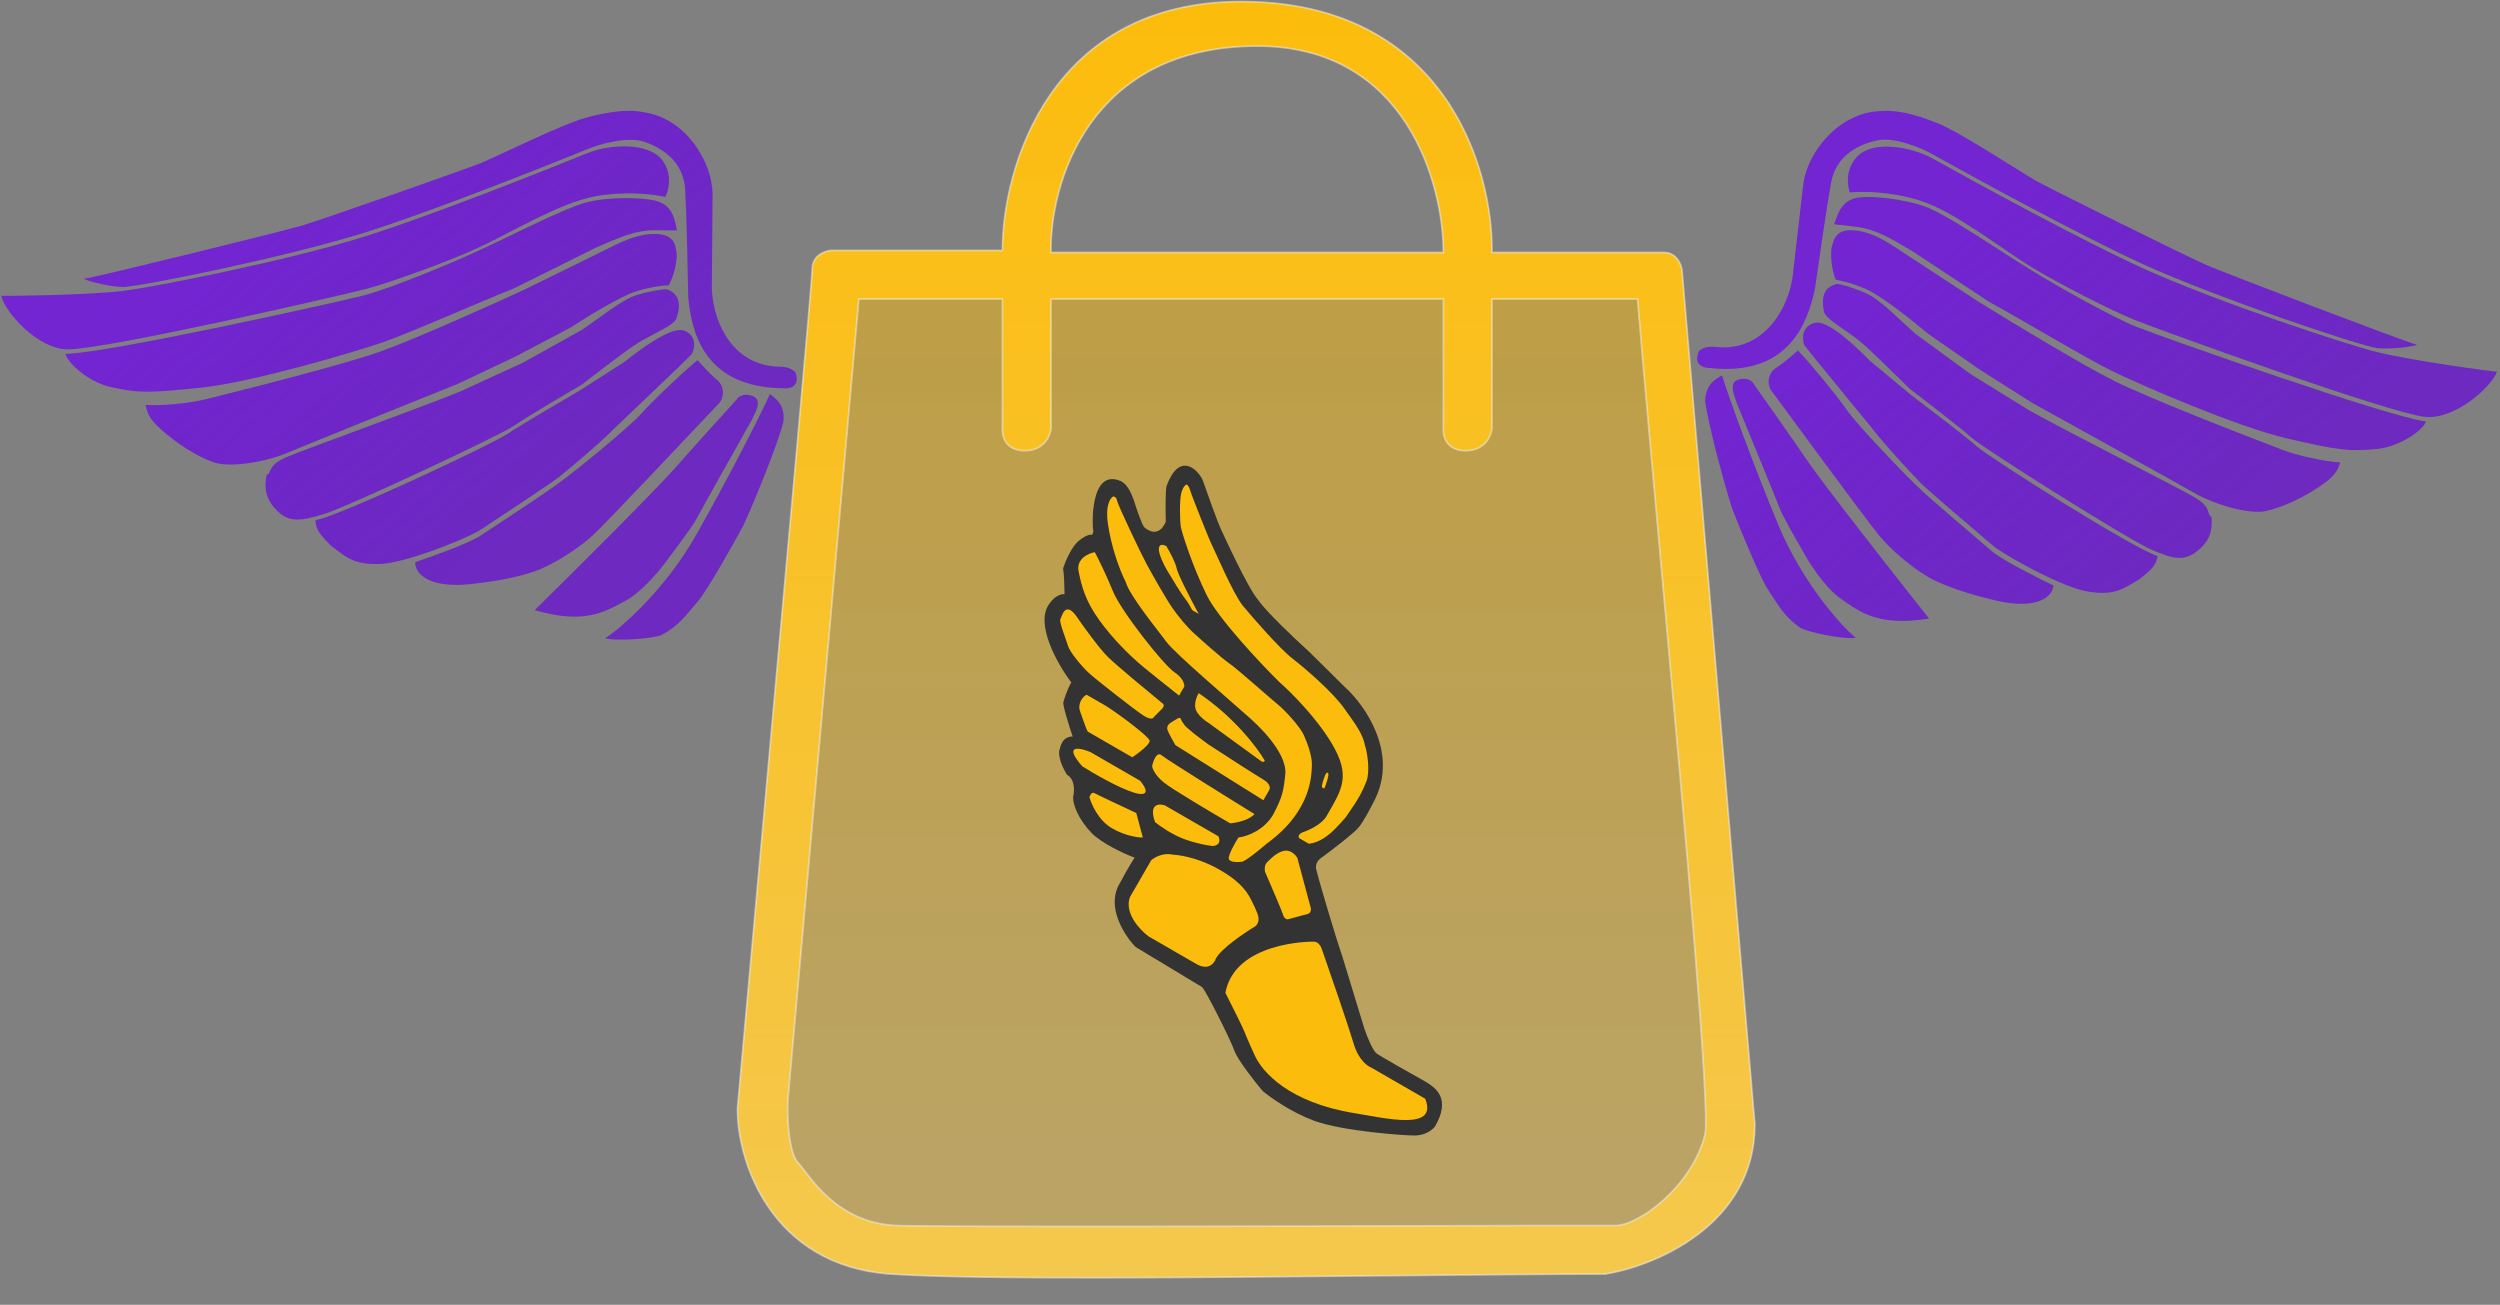 <svg width="730" height="381" viewBox="0 0 730 381" fill="none" xmlns="http://www.w3.org/2000/svg">
<rect x="0" y="0" width="730" height="381" fill="#808080" stroke="none"/>
<path d="M292.715 87.304V125.11C292.518 127.276 293.542 131.608 299.212 131.608C304.881 131.608 306.693 127.276 306.889 125.11V87.304H421.466V125.11C421.269 127.276 422.293 131.608 427.963 131.608C433.633 131.608 435.444 127.276 435.641 125.11V87.304H478.164C484.661 165.082 500.161 321.622 497.845 331.272C494.301 346.04 478.755 357.854 471.668 357.854H447.453C383.865 358.051 276.651 358.327 262.004 357.854C243.695 357.264 235.899 342.377 233.064 339.542C230.229 336.707 229.717 325.365 230.111 320.639L250.782 87.304H292.715Z" fill="url(#paint0_linear)" fill-opacity="0.5"/>
<path fill-rule="evenodd" clip-rule="evenodd" d="M242.514 73.126H292.715C292.715 48.907 306.653 0.468 362.406 0.468C421.938 0.468 436.034 49.301 435.64 73.717H485.842C489.621 73.717 490.96 77.262 491.157 79.034L512.419 328.318C512.419 357.618 483.282 369.669 468.714 372.032C452.031 372.032 429.361 372.26 404.903 372.506C349.7 373.062 285.387 373.709 260.232 372.032C224.796 369.669 215.149 338.557 215.346 323.593C217.379 300.89 219.98 272.052 222.674 242.191L222.676 242.171C229.63 165.074 237.198 81.168 237.198 78.443C237.198 74.662 240.742 73.323 242.514 73.126ZM421.466 73.717H306.89C306.496 53.633 317.993 13.464 367.131 13.464C410.599 13.464 421.466 53.633 421.466 73.717ZM292.715 125.11V87.304H250.782L230.111 320.639C229.717 325.365 230.229 336.707 233.064 339.542C233.528 340.006 234.125 340.793 234.879 341.787L234.879 341.787L234.879 341.787C238.733 346.868 246.692 357.36 262.004 357.854C276.651 358.327 383.865 358.051 447.453 357.854H471.668C478.755 357.854 494.302 346.04 497.845 331.272C499.482 324.449 492.215 244.208 485.519 170.286L485.519 170.284L485.519 170.282C482.744 139.645 480.068 110.094 478.164 87.304H435.641V125.11C435.444 127.276 433.633 131.608 427.963 131.608C422.293 131.608 421.269 127.276 421.466 125.11V87.304H306.889V125.11C306.693 127.276 304.881 131.608 299.212 131.608C293.542 131.608 292.518 127.276 292.715 125.11Z" fill="url(#paint1_linear)"/>
<path d="M292.715 73.126V73.376H292.965V73.126H292.715ZM242.514 73.126V72.876H242.5L242.486 72.878L242.514 73.126ZM435.64 73.717L435.39 73.713L435.386 73.967H435.64V73.717ZM491.157 79.034L491.406 79.013L491.405 79.006L491.157 79.034ZM512.419 328.318H512.669V328.308L512.668 328.297L512.419 328.318ZM468.714 372.032V372.282H468.734L468.754 372.279L468.714 372.032ZM404.903 372.506L404.9 372.256L404.903 372.506ZM260.232 372.032L260.215 372.281L260.232 372.032ZM215.346 323.593L215.097 323.57L215.096 323.58L215.096 323.589L215.346 323.593ZM222.674 242.191L222.923 242.213L222.923 242.213L222.674 242.191ZM222.676 242.171L222.427 242.149L222.427 242.149L222.676 242.171ZM306.89 73.717L306.64 73.722L306.644 73.967H306.89V73.717ZM421.466 73.717V73.967H421.716V73.717H421.466ZM292.715 87.304H292.965V87.054H292.715V87.304ZM292.715 125.11L292.964 125.133L292.965 125.121V125.11H292.715ZM250.782 87.304V87.054H250.553L250.533 87.282L250.782 87.304ZM230.111 320.639L229.862 320.617L229.862 320.618L230.111 320.639ZM233.064 339.542L233.241 339.365H233.241L233.064 339.542ZM234.879 341.787L234.679 341.938L234.685 341.944L234.879 341.787ZM234.879 341.787L235.079 341.637L235.073 341.629L234.879 341.787ZM234.879 341.787L234.679 341.937L234.68 341.938L234.879 341.787ZM262.004 357.854L262.012 357.605L262.004 357.854ZM447.453 357.854V357.604H447.452L447.453 357.854ZM497.845 331.272L498.088 331.33L497.845 331.272ZM485.519 170.286L485.27 170.302L485.27 170.308L485.519 170.286ZM485.519 170.284L485.769 170.268L485.768 170.264L485.519 170.284ZM485.519 170.282L485.768 170.261L485.768 170.26L485.519 170.282ZM478.164 87.304L478.413 87.283L478.394 87.054H478.164V87.304ZM435.641 87.304V87.054H435.391V87.304H435.641ZM435.641 125.11L435.89 125.133L435.891 125.121V125.11H435.641ZM421.466 125.11L421.715 125.133L421.716 125.121V125.11H421.466ZM421.466 87.304H421.716V87.054H421.466V87.304ZM306.889 87.304V87.054H306.639V87.304H306.889ZM306.889 125.11L307.138 125.133L307.139 125.121V125.11H306.889ZM292.715 72.876H242.514V73.376H292.715V72.876ZM362.406 0.218C334.443 0.218 316.945 12.371 306.447 27.573C295.958 42.761 292.465 60.979 292.465 73.126H292.965C292.965 61.055 296.44 42.943 306.859 27.857C317.268 12.784 334.615 0.718 362.406 0.718V0.218ZM435.89 73.721C436.088 61.472 432.653 43.104 421.699 27.791C410.735 12.464 392.252 0.218 362.406 0.218V0.718C392.092 0.718 410.423 12.888 421.292 28.082C432.171 43.289 435.587 61.546 435.39 73.713L435.89 73.721ZM485.842 73.467H435.64V73.967H485.842V73.467ZM491.405 79.006C491.303 78.085 490.907 76.711 490.043 75.561C489.172 74.401 487.823 73.467 485.842 73.467V73.967C487.64 73.967 488.85 74.805 489.643 75.861C490.443 76.926 490.814 78.21 490.909 79.061L491.405 79.006ZM512.668 328.297L491.406 79.013L490.908 79.055L512.17 328.34L512.668 328.297ZM468.754 372.279C476.07 371.092 487.037 367.475 496.181 360.475C505.332 353.469 512.669 343.064 512.669 328.318H512.169C512.169 342.872 504.937 353.142 495.878 360.078C486.812 367.018 475.926 370.609 468.674 371.785L468.754 372.279ZM404.905 372.756C429.364 372.51 452.033 372.282 468.714 372.282V371.782C452.03 371.782 429.358 372.01 404.9 372.256L404.905 372.756ZM260.215 372.281C285.382 373.959 349.71 373.312 404.905 372.756L404.9 372.256C349.691 372.812 285.391 373.459 260.248 371.782L260.215 372.281ZM215.096 323.589C214.997 331.117 217.371 342.688 224.22 352.679C231.077 362.681 242.415 371.094 260.215 372.281L260.248 371.782C242.613 370.606 231.409 362.282 224.633 352.397C217.849 342.5 215.498 331.033 215.596 323.596L215.096 323.589ZM222.425 242.169C219.731 272.029 217.13 300.867 215.097 323.57L215.595 323.615C217.628 300.912 220.229 272.074 222.923 242.213L222.425 242.169ZM222.427 242.149L222.425 242.169L222.923 242.213L222.925 242.194L222.427 242.149ZM236.948 78.443C236.948 78.77 236.831 80.364 236.61 83.078C236.39 85.783 236.067 89.585 235.658 94.312C234.84 103.766 233.676 116.918 232.296 132.396C229.534 163.35 225.904 203.6 222.427 242.149L222.925 242.194C226.402 203.645 230.032 163.394 232.794 132.44C234.174 116.963 235.338 103.809 236.156 94.355C236.565 89.628 236.888 85.825 237.108 83.119C237.328 80.421 237.448 78.797 237.448 78.443H236.948ZM242.486 72.878C241.565 72.98 240.192 73.377 239.041 74.241C237.882 75.112 236.948 76.461 236.948 78.443H237.448C237.448 76.644 238.286 75.434 239.342 74.641C240.406 73.841 241.69 73.47 242.541 73.375L242.486 72.878ZM306.89 73.967H421.466V73.467H306.89V73.967ZM367.131 13.214C342.482 13.214 327.247 23.294 318.232 35.913C309.227 48.52 306.442 63.639 306.64 73.722L307.139 73.712C306.943 63.711 309.71 48.704 318.639 36.204C327.559 23.718 342.642 13.714 367.131 13.714V13.214ZM421.716 73.717C421.716 63.64 418.992 48.526 410.809 35.923C402.617 23.306 388.958 13.214 367.131 13.214V13.714C388.772 13.714 402.281 23.706 410.39 36.195C418.507 48.697 421.216 63.71 421.216 73.717H421.716ZM292.465 87.304V125.11H292.965V87.304H292.465ZM250.782 87.554H292.715V87.054H250.782V87.554ZM230.36 320.661L251.031 87.326L250.533 87.282L229.862 320.617L230.36 320.661ZM233.241 339.365C232.579 338.703 232.03 337.515 231.592 335.988C231.156 334.47 230.841 332.654 230.625 330.771C230.194 327.005 230.165 323.004 230.36 320.66L229.862 320.618C229.664 322.999 229.694 327.033 230.129 330.828C230.346 332.726 230.665 334.572 231.111 336.126C231.554 337.67 232.132 338.963 232.887 339.719L233.241 339.365ZM235.078 341.636C234.329 340.649 233.72 339.844 233.241 339.365L232.887 339.719C233.336 340.168 233.92 340.937 234.68 341.938L235.078 341.636ZM235.073 341.629L235.073 341.629L234.685 341.944L234.685 341.945L235.073 341.629ZM235.079 341.637L235.079 341.637L234.679 341.937L234.679 341.937L235.079 341.637ZM262.012 357.605C246.827 357.115 238.931 346.716 235.078 341.636L234.68 341.938C238.534 347.02 246.557 357.606 261.996 358.104L262.012 357.605ZM447.452 357.604C383.859 357.801 276.653 358.077 262.012 357.605L261.996 358.104C276.648 358.577 383.87 358.301 447.454 358.104L447.452 357.604ZM471.668 357.604H447.453V358.104H471.668V357.604ZM497.602 331.214C495.845 338.535 491.107 345.14 485.916 349.917C483.322 352.305 480.62 354.23 478.132 355.557C475.637 356.887 473.38 357.604 471.668 357.604V358.104C473.499 358.104 475.842 357.345 478.367 355.998C480.898 354.649 483.633 352.697 486.254 350.285C491.494 345.463 496.301 338.777 498.088 331.33L497.602 331.214ZM485.27 170.308C488.618 207.27 492.109 245.81 494.558 275.962C495.782 291.038 496.746 304.015 497.302 313.649C497.58 318.467 497.755 322.446 497.81 325.432C497.838 326.926 497.835 328.169 497.8 329.143C497.765 330.123 497.698 330.814 497.602 331.214L498.088 331.33C498.197 330.877 498.265 330.142 498.3 329.161C498.335 328.174 498.338 326.921 498.31 325.423C498.255 322.427 498.079 318.44 497.801 313.621C497.245 303.981 496.281 290.998 495.056 275.921C492.607 245.766 489.116 207.224 485.768 170.263L485.27 170.308ZM485.27 170.301L485.27 170.302L485.769 170.269L485.769 170.268L485.27 170.301ZM485.27 170.303L485.27 170.305L485.768 170.264L485.768 170.261L485.27 170.303ZM477.915 87.325C479.819 110.115 482.495 139.668 485.27 170.305L485.768 170.26C482.993 139.622 480.317 110.072 478.413 87.283L477.915 87.325ZM435.641 87.554H478.164V87.054H435.641V87.554ZM435.891 125.11V87.304H435.391V125.11H435.891ZM427.963 131.858C430.87 131.858 432.809 130.744 434.042 129.336C435.268 127.937 435.787 126.26 435.89 125.133L435.392 125.087C435.297 126.126 434.812 127.698 433.666 129.007C432.528 130.306 430.726 131.358 427.963 131.358V131.858ZM421.217 125.087C421.115 126.214 421.328 127.901 422.309 129.314C423.301 130.742 425.055 131.858 427.963 131.858V131.358C425.201 131.358 423.608 130.308 422.72 129.029C421.821 127.734 421.621 126.172 421.715 125.133L421.217 125.087ZM421.216 87.304V125.11H421.716V87.304H421.216ZM306.889 87.554H421.466V87.054H306.889V87.554ZM307.139 125.11V87.304H306.639V125.11H307.139ZM299.212 131.858C302.119 131.858 304.057 130.744 305.291 129.336C306.517 127.937 307.036 126.26 307.138 125.133L306.641 125.087C306.546 126.126 306.061 127.698 304.915 129.007C303.776 130.306 301.975 131.358 299.212 131.358V131.858ZM292.466 125.087C292.364 126.214 292.577 127.901 293.558 129.314C294.55 130.742 296.304 131.858 299.212 131.858V131.358C296.45 131.358 294.857 130.308 293.969 129.029C293.07 127.734 292.87 126.172 292.964 125.133L292.466 125.087Z" fill="#F5F5F5" fill-opacity="0.5"/>
<path d="M412.981 331.569C415.401 331.558 417.523 330.671 418.989 329.002C423.78 320.702 419.283 317.602 415.888 315.641C411.702 313.308 403.051 308.43 401.931 307.582C400.811 306.734 399.144 302.535 398.451 300.541L391.928 279.168C389.847 273.187 384.578 255.305 384.289 253.628C384.057 252.287 384.957 251.163 385.436 250.769C388.634 248.424 395.388 243.286 396.823 241.499C398.257 239.711 400.542 235.346 401.505 233.387C408.266 219.583 398.476 205.814 392.736 200.655L382.328 190.369C378.257 186.676 369.577 178.478 367.43 175.226C364.5 172.025 357.518 156.674 356.394 154.265C355.495 152.337 352.55 144.08 351.189 140.192C350.556 138.82 348.647 136.058 346.076 135.981C342.897 135.887 341.151 140.554 340.663 141.858L340.647 141.901C340.275 142.894 340.335 149.267 340.411 152.329C338.363 157.183 334.998 154.737 334.164 154.004C333.496 153.417 331.856 148.563 331.119 146.209C329.626 141.825 328.054 140.917 327.362 140.518C318.142 136.451 318.956 153.774 319.195 154.666C319.387 155.381 319.018 155.99 318.81 156.205C318.496 156.023 317.314 156.095 315.102 157.836C312.89 159.577 311.059 163.97 310.42 165.948C310.715 167.527 310.827 171.633 310.846 173.488C308.901 173.371 307.2 175.156 306.593 176.063C301.878 181.792 308.774 193.923 312.811 199.273C311.678 201.235 310.809 203.902 310.516 204.99C310.168 205.594 312.178 211.987 313.227 215.107C312.939 215.025 312.119 215.021 311.144 215.665C310.169 216.31 309.649 217.82 309.511 218.495C308.593 220.782 310.51 224.606 311.583 226.232C313.997 227.626 313.758 231.177 313.337 232.778C313.3 235.02 314.902 239.215 318.666 243.15C321.678 246.297 328.346 249.326 331.303 250.447C329.933 252.473 327.683 256.573 326.73 258.37C323.047 265.098 328.437 273.274 331.592 276.521L350.99 288.226C352.012 289.068 359.162 303.257 360.416 306.748C361.419 309.541 366.345 315.79 368.683 318.565C370.944 320.457 377.126 324.849 383.772 327.278C392.078 330.314 409.955 331.583 412.981 331.569Z" fill="#333333"/>
<path d="M379.358 244.744L382.187 246.378C387.295 245.806 391.018 240.662 392.891 238.725C397.05 232.827 397.842 231.02 398.989 228.161C400.136 225.302 399.217 219.489 398.629 217.892C397.97 214.242 395.795 211.476 392.466 206.787C389.137 202.098 381.253 195.282 377.43 192.32C373.607 189.358 365.76 180.298 362.938 176.909C360.117 173.519 354.477 160.2 353.86 159.09C353.244 157.979 347.901 144.581 347.502 143.094C347.184 141.903 346.654 141.514 346.429 141.468C346.095 141.61 345.323 142.338 344.905 144.109C344.382 146.322 344.518 152.186 344.807 153.862C345.097 155.538 348.214 165.387 352.39 173.835C355.731 180.594 367.862 193.502 373.51 199.111C376.694 201.872 384.216 209.317 388.828 217.011C394.593 226.629 391.82 230.561 387.355 238.295C385.94 240.748 382.096 242.469 380.338 243.046C378.973 243.667 379.116 244.437 379.358 244.744Z" fill="#FCBC0B"/>
<path d="M343.592 165.988C343.951 167.805 348.024 175.59 350.016 179.256L348.13 178.166C347.782 177.462 346.849 175.767 345.903 174.617C344.958 173.467 342.004 168.593 340.646 166.299C339.851 164.917 338.284 161.766 338.377 160.21C338.47 158.654 339.877 159.064 340.568 159.463C341.426 160.881 343.232 164.171 343.592 165.988Z" fill="#FCBC0B"/>
<path d="M387.816 225.734C388.182 226.146 387.271 228.856 386.77 230.16C386.572 230.213 386.143 230.2 386.016 229.724C385.888 229.248 386.548 227.349 386.895 226.459C387.05 226.045 387.451 225.321 387.816 225.734Z" fill="#FCBC0B"/>
<path d="M331.793 237.399L333.706 244.541C332.337 244.589 328.619 244.118 324.696 241.853C320.773 239.587 318.676 234.855 318.118 232.772C318.283 232.197 318.801 231.154 319.555 231.59C320.31 232.026 328.028 235.644 331.793 237.399Z" fill="#FCBC0B"/>
<path d="M354.997 279.976C356.501 277.021 363.288 272.439 366.493 270.516C366.764 270.338 367.339 269.748 367.473 268.819C367.64 267.658 367.132 266.358 365.392 262.838C363.652 259.318 360.881 256.712 356.166 253.989C351.451 251.266 346.271 249.784 342.382 249.551C339.532 248.911 337.03 250.401 336.135 251.225L329.928 261.978C328.243 266.639 332.866 271.556 335.388 273.431L349.344 281.491C352.815 283.495 354.559 281.316 354.997 279.976Z" fill="#FCBC0B"/>
<path d="M395.271 304.742C396.698 309.59 399.456 311.434 400.507 311.79L416.162 320.83C419.982 330.331 404.673 326.52 395.613 325.062C376.286 321.949 368.564 312.963 366.379 308.18C365.603 306.474 363.934 302.744 363.464 301.466C362.995 300.189 359.503 293.226 357.816 289.904C360.556 275.137 382.33 274.883 383.788 274.971C384.955 275.041 385.691 276.321 385.913 276.952C388.438 284.196 393.845 299.894 395.271 304.742Z" fill="#FCBC0B"/>
<path d="M375.984 268.451L381.934 266.857C382.648 266.665 382.812 265.771 382.805 265.348L378.819 250.47C378.345 249.693 376.965 248.192 375.235 248.4C373.073 248.661 371.201 250.598 370.061 251.7C369.15 252.583 369.241 253.993 369.4 254.589C371.058 258.396 374.437 266.251 374.692 267.203C374.948 268.155 375.659 268.432 375.984 268.451Z" fill="#FCBC0B"/>
<path d="M339.243 220.573C340.728 221.833 357.91 232.526 366.315 237.715C364.642 239.567 360.891 240.285 359.225 240.412C353.755 237.254 342.203 230.432 339.748 228.411C337.293 226.389 336.506 224.442 336.419 223.721C336.741 222.147 337.757 219.313 339.243 220.573Z" fill="#FCBC0B"/>
<path d="M370.532 230.844L368.899 233.674L343.227 217.592C342.637 216.58 341.356 214.298 340.95 213.259C340.544 212.219 341.255 211.423 341.662 211.154C342.204 210.796 343.428 210.011 343.991 209.733C344.695 209.385 344.855 209.98 344.934 210.277C344.998 210.515 345.497 211.189 345.739 211.497C345.931 212.211 350.466 215.652 352.71 217.283C357.154 220.184 366.608 226.315 368.872 227.622C371.135 228.929 370.922 230.315 370.532 230.844Z" fill="#FCBC0B"/>
<path d="M349.994 202.383C360.422 209.411 367.211 218.446 369.302 222.085C369.104 222.776 368.373 222.387 368.032 222.106L352.98 211.151C352.1 210.642 350.131 209.203 349.296 207.514C348.46 205.824 349.413 203.389 349.994 202.383Z" fill="#FCBC0B"/>
<path d="M345.815 200.473L344.291 203.114C341.123 200.615 334.288 195.175 332.286 193.415C329.784 191.216 325.076 186.737 321.022 181.126C316.968 175.515 315.852 171.349 314.954 166.806C314.236 163.171 317.805 161.577 319.679 161.234C320.644 163.049 323.048 167.858 324.95 172.578C327.328 178.479 339.846 194.26 342.943 196.3C345.421 197.932 345.89 199.762 345.815 200.473Z" fill="#FCBC0B"/>
<path d="M336.888 209.404L339.276 207.01C340.231 206.052 339.679 205.44 339.284 205.254C335.13 201.849 326.177 194.415 323.595 191.918C321.012 189.42 316.18 182.689 314.087 179.636C310.917 175.542 310.06 180.077 309.624 180.832C309.189 181.586 311.487 187.189 311.885 188.677C312.284 190.165 315.642 194.368 317.767 196.35C319.892 198.332 330.983 207 333.703 208.822C335.879 210.28 336.733 209.817 336.888 209.404Z" fill="#FCBC0B"/>
<path d="M355.778 244.207C356.74 246.373 355.09 246.996 354.144 247.036C352.947 246.932 349.636 246.395 345.968 245.082C342.3 243.768 338.656 241.194 337.292 240.072C335.349 234.724 338.37 234.574 340.123 235.167L355.778 244.207Z" fill="#FCBC0B"/>
<path d="M332.943 228.002C336.575 232.514 333.149 232.146 330.982 231.398C326.537 230.038 319.158 225.743 316.024 223.766C310.326 217.256 315.247 218.287 318.42 219.616L332.943 228.002Z" fill="#FCBC0B"/>
<path d="M317.279 202.859L322.937 206.127C327.229 208.856 335.528 215.158 335.696 216.261C335.864 217.364 332.249 220.056 330.623 221.129L317.609 213.614C317.135 212.837 316.359 210.377 315.42 207.822C314.48 205.267 316.377 203.26 317.279 202.859Z" fill="#FCBC0B"/>
<path d="M358.801 250.732C358.969 251.835 361.371 251.797 362.552 251.64C363.595 251.575 367.883 248.068 369.896 246.323C383.256 236.683 382.926 225.928 383.072 223.497C383.218 221.066 381.804 216.98 380.68 214.57C379.557 212.161 375.256 207.413 373.022 205.62C370.787 203.827 361.344 195.355 359.001 193.75C356.658 192.146 351.196 187.231 348.882 185.141C346.568 183.05 344.204 180.175 342.405 177.628C340.607 175.08 336.372 167.604 334.791 164.679C333.21 161.754 326.279 147.187 326.149 146.106C326.044 145.24 325.37 144.985 325.046 144.966C324.207 145.403 322.722 147.598 323.498 152.875C324.468 159.472 326.629 165.75 328.717 169.974C330.021 174.249 338.028 183.903 340.552 187.373C343.076 190.843 359.788 205.021 365.25 209.935C370.711 214.85 375.788 221.303 375.308 226.056C374.827 230.809 374.522 232.645 371.771 237.848C369.266 242.186 364.494 244.209 361.611 244.557C360.604 246.156 358.633 249.629 358.801 250.732Z" fill="#FCBC0B"/>
<path d="M207.858 84.556C208.351 94.879 214.447 106.964 227.743 107.068C231.182 107.094 232.315 108.823 232.315 108.823C233.658 112.961 230.559 113.586 228.841 113.382C204.77 113.195 201.848 95.784 200.963 86.796C200.831 79.151 200.466 62.142 200.061 55.259C199.656 48.377 194.992 43.755 188.132 41.409C183.282 39.75 174.944 42.071 171.494 43.573C157.695 49.198 125.5 61.904 107.114 67.723C84.132 74.998 40.504 83.831 35.919 83.796C32.251 83.767 25.806 82.189 24.474 81.414C28.491 80.872 82.47 67.532 88.215 65.857C93.959 64.182 138.023 48.683 141.088 47.35C146.264 45.097 164.674 36.067 170.992 34.397C176.046 33.06 182.476 31.619 188.199 32.81C200.221 34.623 208.147 47.297 208.071 57.041L207.858 84.556Z" fill="url(#paint2_linear)"/>
<path d="M107.105 68.87C84.123 76.144 43.941 84.022 35.91 84.942C24.437 86.257 3.573 86.411 0.364 86.386C1.473 91.172 11.018 101.947 19.73 102.014C30.619 102.099 98.371 86.573 106.985 84.347C113.877 82.566 131.503 76.129 139.173 72.558C147.992 68.614 163.349 59.202 173.68 57.348C182.863 55.699 190.688 56.715 194.312 57.508C196.062 53.508 195.573 49.492 193.25 46.608C189.07 41.416 177.81 42.141 171.485 44.719C157.686 50.344 125.491 63.05 107.105 68.87Z" fill="url(#paint3_linear)"/>
<path d="M106.397 86.215C97.783 88.441 30.035 103.393 19.146 103.309C19.509 105.796 25.845 111.578 32.254 113.003C40.264 114.785 43.129 114.808 58.617 113.208C73.711 111.649 103.977 102.668 112.023 99.864C120.069 97.06 140.007 88.195 149.972 84.26L174.137 72.256C179.888 69.817 185.067 67.181 191.371 67.23L197.675 67.279C197.123 64.523 196.578 60.965 193.152 59.219C189.727 57.472 177.927 57.356 171.374 59.05C164.482 60.831 147.41 69.756 138.591 73.7C130.921 77.271 113.289 84.434 106.397 86.215Z" fill="url(#paint4_linear)"/>
<path d="M59.736 116.656C55.142 117.784 47.205 118.54 42.53 118.242C43.08 121.13 43.756 122.723 48.767 126.89C53.779 131.056 59.03 133.848 62.46 135.021C67.033 136.586 77.247 135.021 83.687 132.32C90.127 129.618 119.718 117.695 133.708 112.071L150.391 104.174L166.505 95.7C171.113 92.679 181.479 86.301 186.075 84.96C190.671 83.62 194.112 83.303 195.258 83.312C196.033 81.98 197.59 78.285 197.622 74.158C197.252 72.626 197.548 68.883 192.508 68.386C186.208 67.763 180.451 71.158 174.697 73.98L152.834 84.703C143.056 89.213 120.97 99.131 110.855 102.721C100.739 106.311 72.561 113.507 59.736 116.656Z" fill="url(#paint5_linear)"/>
<path d="M134.264 114.368C120.273 119.992 90.118 130.765 83.678 133.466C77.928 135.879 79.49 138.166 77.907 138.581C77.116 142.066 77.381 145.557 80.693 148.921C84.105 152.387 86.97 152.409 94.439 150.174C101.118 148.175 146.201 127.072 150.235 124.237C153.462 121.969 164.633 115.368 169.814 112.351C180.193 104.406 184.46 101.114 187.683 99.304C191.713 97.043 196.889 94.79 197.475 93.075C198.062 91.359 199.821 86.214 194.676 84.454C193.53 84.445 190.662 84.767 186.066 86.107C181.47 87.447 174.547 93.279 169.939 96.3L152.67 105.912L134.264 114.368Z" fill="url(#paint6_linear)"/>
<path d="M148.498 126.517C144.464 129.352 99.019 150.783 92.133 151.876C92.111 154.742 93.816 156.475 96.659 159.363C100.649 162.26 102.92 165.145 111.521 164.638C118.402 164.233 133.732 158.314 139.679 155.112C146.592 150.579 160.995 141.06 163.301 139.243C165.608 137.427 175.415 129.21 179.46 125.037L198.515 106.841L201.98 103.428C202.985 101.716 203.486 97.936 199.741 96.531C195.996 95.127 186.477 102.352 182.476 105.57L169.228 114.066L168.902 114.256C163.548 117.373 151.66 124.295 148.498 126.517Z" fill="url(#paint7_linear)"/>
<path d="M163.288 140.963C160.981 142.78 146.579 152.299 139.666 156.831C135.588 159.027 127.913 161.87 121.268 164.141C121.053 167.277 124.877 171.85 137.267 170.571C149.657 169.291 156.591 166.899 159.085 165.581C161.961 164.265 168.984 160.383 174.066 155.378C179.149 150.373 200.068 128.255 209.893 117.821C211.046 116.874 212.106 113.252 209.373 110.938C206.64 108.624 204.634 106.124 203.686 105.161C199.457 108.568 190.295 117.325 187.519 120.514C184.049 124.5 167.322 138.121 163.288 140.963Z" fill="url(#paint8_linear)"/>
<path d="M219.653 115.604C223.083 116.777 220.185 120.958 219.6 122.482C214.563 131.424 204.257 149.765 203.326 151.592C202.395 153.419 197.53 159.955 195.214 162.995C193.088 166.035 187.572 172.795 182.507 175.508C176.176 178.898 170.418 182.293 156.122 178.169C167.288 167.173 191.124 143.472 197.137 136.64C203.151 129.807 211.591 120.509 215.059 116.714C215.059 116.714 216.223 114.431 219.653 115.604Z" fill="url(#paint9_linear)"/>
<path d="M203.29 156.178C193.993 172.616 180.723 183.902 176.692 186.354C179.932 187.335 191.268 186.457 193.321 185.337C198.501 182.511 200.243 179.658 203.712 175.672C206.488 172.483 213.772 159.508 217.067 153.419C219.982 147.135 226.874 130.45 228.765 123.127C229.263 118.086 226.335 116.229 224.816 115.07C221.9 121.545 212.588 139.74 203.29 156.178Z" fill="url(#paint10_linear)"/>
<path d="M523.376 81.389C521.626 91.574 514.099 102.824 500.889 101.301C497.473 100.908 496.138 102.485 496.138 102.485C494.299 106.427 497.299 107.427 499.029 107.434C522.942 110.191 527.969 93.267 529.946 84.455C531.011 76.884 533.451 60.046 534.694 53.265C535.937 46.484 541.131 42.466 548.226 40.976C553.243 39.922 561.234 43.245 564.475 45.157C577.483 52.427 607.884 68.973 625.421 76.996C647.342 87.025 689.564 101.125 694.119 101.65C697.763 102.07 704.352 101.291 705.768 100.685C701.849 99.656 649.904 79.819 644.407 77.454C638.91 75.089 597.07 54.321 594.192 52.623C589.33 49.754 572.16 38.542 566.094 36.111C561.241 34.167 555.035 31.951 549.21 32.434C537.057 32.764 527.642 44.373 526.526 54.054L523.376 81.389Z" fill="url(#paint11_linear)"/>
<path d="M625.29 78.135C647.211 88.164 686.129 100.894 693.987 102.789C705.214 105.496 725.902 108.2 729.091 108.567C727.405 113.181 716.615 122.709 707.961 121.711C697.143 120.464 631.796 96.773 623.518 93.511C616.896 90.901 600.188 82.358 593.012 77.876C584.741 72.883 570.649 61.666 560.622 58.562C551.709 55.803 543.819 55.855 540.125 56.199C538.877 52.016 539.854 48.089 542.511 45.51C547.294 40.868 558.381 42.964 564.344 46.296C577.352 53.566 607.753 70.112 625.29 78.135Z" fill="url(#paint12_linear)"/>
<path d="M623.873 95.436C632.151 98.699 697.564 121.82 708.381 123.067C707.717 125.491 700.722 130.456 694.188 131.087C686.02 131.877 683.173 131.549 667.997 128.068C653.207 124.676 624.265 112.062 616.622 108.296C608.979 104.53 590.274 93.294 580.864 88.17L558.347 73.303C552.938 70.179 548.12 66.93 541.857 66.208L535.594 65.486C536.478 62.819 537.454 59.353 541.067 58.039C544.68 56.724 556.406 58.051 562.703 60.533C569.325 63.143 585.179 74.088 593.45 79.081C600.626 83.563 617.251 92.826 623.873 95.436Z" fill="url(#paint13_linear)"/>
<path d="M666.465 131.353C670.887 133.034 678.672 134.755 683.349 135.031C682.45 137.829 681.584 139.328 676.102 142.851C670.619 146.374 665.066 148.503 661.518 149.248C656.788 150.242 646.842 147.441 640.78 143.972C634.718 140.504 606.806 125.053 593.608 117.761L578.016 107.884L563.058 97.504C558.853 93.942 549.344 86.345 544.947 84.453C540.549 82.561 537.172 81.825 536.034 81.694C535.428 80.278 534.334 76.42 534.806 72.32C535.361 70.845 535.524 67.094 540.587 67.216C546.915 67.368 552.215 71.442 557.581 74.945L577.969 88.26C587.123 93.931 607.832 106.475 617.433 111.275C627.033 116.074 654.121 126.66 666.465 131.353Z" fill="url(#paint14_linear)"/>
<path d="M592.776 119.973C605.974 127.265 634.587 141.643 640.649 145.112C646.061 148.208 644.232 150.288 645.752 150.893C646.111 154.449 645.422 157.881 641.724 160.815C637.914 163.838 635.067 163.51 627.928 160.379C621.542 157.578 579.376 131.123 575.719 127.816C572.793 125.171 562.513 117.254 557.739 113.626C548.409 104.471 544.576 100.683 541.598 98.493C537.875 95.755 533.013 92.887 532.641 91.113C532.268 89.339 531.151 84.017 536.472 82.899C537.61 83.03 540.418 83.7 544.815 85.592C549.213 87.484 555.371 94.118 559.576 97.68L575.541 109.331L592.776 119.973Z" fill="url(#paint15_linear)"/>
<path d="M577.164 130.291C580.821 133.598 623.307 160.423 630.008 162.35C629.68 165.197 627.775 166.709 624.601 169.228C620.287 171.616 617.681 174.201 609.206 172.647C602.426 171.403 587.935 163.655 582.423 159.749C576.116 154.406 562.984 143.198 560.917 141.113C558.849 139.028 550.12 129.674 546.616 125.038L529.927 104.649L526.904 100.838C526.116 99.016 526.081 95.204 529.969 94.267C533.858 93.33 542.423 101.666 546 105.348L558.111 115.4L558.411 115.628C563.345 119.377 574.298 127.7 577.164 130.291Z" fill="url(#paint16_linear)"/>
<path d="M560.72 142.821C562.787 144.906 575.919 156.114 582.226 161.458C586.005 164.135 593.275 167.896 599.593 170.961C599.423 174.101 595.069 178.172 582.929 175.388C570.788 172.603 564.198 169.381 561.884 167.768C559.19 166.111 552.694 161.4 548.262 155.811C543.829 150.222 525.769 125.712 517.293 114.156C516.263 113.076 515.654 109.351 518.65 107.388C521.645 105.425 523.941 103.189 524.999 102.35C528.781 106.248 536.804 116.059 539.169 119.563C542.126 123.944 557.063 139.508 560.72 142.821Z" fill="url(#paint17_linear)"/>
<path d="M507.876 110.762C504.329 111.507 506.694 116.012 507.089 117.596C510.995 127.087 518.983 146.55 519.684 148.477C520.385 150.404 524.415 157.486 526.342 160.786C528.08 164.063 532.729 171.447 537.424 174.758C543.294 178.897 548.593 182.97 563.287 180.625C553.548 168.346 532.787 141.909 527.653 134.393C522.519 126.876 515.278 116.617 512.3 112.426C512.3 112.426 511.423 110.017 507.876 110.762Z" fill="url(#paint18_linear)"/>
<path d="M519.159 153.033C526.379 170.484 538.17 183.307 541.871 186.234C538.535 186.812 527.391 184.554 525.491 183.192C520.695 179.754 519.315 176.71 516.358 172.329C513.993 168.825 508.349 155.057 505.822 148.61C503.697 142.018 498.895 124.615 497.913 117.115C498.035 112.051 501.168 110.566 502.818 109.602C504.921 116.384 511.939 135.582 519.159 153.033Z" fill="url(#paint19_linear)"/>
<defs>
<linearGradient id="paint0_linear" x1="364.037" y1="87.304" x2="364.037" y2="358.115" gradientUnits="userSpaceOnUse">
<stop stop-color="#FCBC0B"/>
<stop offset="1" stop-color="#FDCD49" stop-opacity="0.93"/>
</linearGradient>
<linearGradient id="paint1_linear" x1="363.881" y1="0.468" x2="363.881" y2="373.108" gradientUnits="userSpaceOnUse">
<stop stop-color="#FCBC0B"/>
<stop offset="1" stop-color="#FDCD49" stop-opacity="0.93"/>
</linearGradient>
<linearGradient id="paint2_linear" x1="116.504" y1="32.367" x2="192.15" y2="121.904" gradientUnits="userSpaceOnUse">
<stop stop-color="#7225D0"/>
<stop offset="1" stop-color="#6813D0" stop-opacity="0.8"/>
</linearGradient>
<linearGradient id="paint3_linear" x1="116.504" y1="32.367" x2="192.15" y2="121.904" gradientUnits="userSpaceOnUse">
<stop stop-color="#7225D0"/>
<stop offset="1" stop-color="#6813D0" stop-opacity="0.8"/>
</linearGradient>
<linearGradient id="paint4_linear" x1="116.504" y1="32.367" x2="192.15" y2="121.904" gradientUnits="userSpaceOnUse">
<stop stop-color="#7225D0"/>
<stop offset="1" stop-color="#6813D0" stop-opacity="0.8"/>
</linearGradient>
<linearGradient id="paint5_linear" x1="116.504" y1="32.367" x2="192.15" y2="121.904" gradientUnits="userSpaceOnUse">
<stop stop-color="#7225D0"/>
<stop offset="1" stop-color="#6813D0" stop-opacity="0.8"/>
</linearGradient>
<linearGradient id="paint6_linear" x1="116.504" y1="32.367" x2="192.15" y2="121.904" gradientUnits="userSpaceOnUse">
<stop stop-color="#7225D0"/>
<stop offset="1" stop-color="#6813D0" stop-opacity="0.8"/>
</linearGradient>
<linearGradient id="paint7_linear" x1="116.504" y1="32.367" x2="192.15" y2="121.904" gradientUnits="userSpaceOnUse">
<stop stop-color="#7225D0"/>
<stop offset="1" stop-color="#6813D0" stop-opacity="0.8"/>
</linearGradient>
<linearGradient id="paint8_linear" x1="116.504" y1="32.367" x2="192.15" y2="121.904" gradientUnits="userSpaceOnUse">
<stop stop-color="#7225D0"/>
<stop offset="1" stop-color="#6813D0" stop-opacity="0.8"/>
</linearGradient>
<linearGradient id="paint9_linear" x1="116.504" y1="32.367" x2="192.15" y2="121.904" gradientUnits="userSpaceOnUse">
<stop stop-color="#7225D0"/>
<stop offset="1" stop-color="#6813D0" stop-opacity="0.8"/>
</linearGradient>
<linearGradient id="paint10_linear" x1="116.504" y1="32.367" x2="192.15" y2="121.904" gradientUnits="userSpaceOnUse">
<stop stop-color="#7225D0"/>
<stop offset="1" stop-color="#6813D0" stop-opacity="0.8"/>
</linearGradient>
<linearGradient id="paint11_linear" x1="612.326" y1="32.367" x2="687.645" y2="122.258" gradientUnits="userSpaceOnUse">
<stop stop-color="#7225D0"/>
<stop offset="1" stop-color="#6813D0" stop-opacity="0.8"/>
</linearGradient>
<linearGradient id="paint12_linear" x1="612.326" y1="32.367" x2="687.645" y2="122.258" gradientUnits="userSpaceOnUse">
<stop stop-color="#7225D0"/>
<stop offset="1" stop-color="#6813D0" stop-opacity="0.8"/>
</linearGradient>
<linearGradient id="paint13_linear" x1="612.326" y1="32.367" x2="687.645" y2="122.258" gradientUnits="userSpaceOnUse">
<stop stop-color="#7225D0"/>
<stop offset="1" stop-color="#6813D0" stop-opacity="0.8"/>
</linearGradient>
<linearGradient id="paint14_linear" x1="612.326" y1="32.367" x2="687.645" y2="122.258" gradientUnits="userSpaceOnUse">
<stop stop-color="#7225D0"/>
<stop offset="1" stop-color="#6813D0" stop-opacity="0.8"/>
</linearGradient>
<linearGradient id="paint15_linear" x1="612.326" y1="32.367" x2="687.645" y2="122.258" gradientUnits="userSpaceOnUse">
<stop stop-color="#7225D0"/>
<stop offset="1" stop-color="#6813D0" stop-opacity="0.8"/>
</linearGradient>
<linearGradient id="paint16_linear" x1="612.326" y1="32.367" x2="687.645" y2="122.258" gradientUnits="userSpaceOnUse">
<stop stop-color="#7225D0"/>
<stop offset="1" stop-color="#6813D0" stop-opacity="0.8"/>
</linearGradient>
<linearGradient id="paint17_linear" x1="612.326" y1="32.367" x2="687.645" y2="122.258" gradientUnits="userSpaceOnUse">
<stop stop-color="#7225D0"/>
<stop offset="1" stop-color="#6813D0" stop-opacity="0.8"/>
</linearGradient>
<linearGradient id="paint18_linear" x1="612.326" y1="32.367" x2="687.645" y2="122.258" gradientUnits="userSpaceOnUse">
<stop stop-color="#7225D0"/>
<stop offset="1" stop-color="#6813D0" stop-opacity="0.8"/>
</linearGradient>
<linearGradient id="paint19_linear" x1="612.326" y1="32.367" x2="687.645" y2="122.258" gradientUnits="userSpaceOnUse">
<stop stop-color="#7225D0"/>
<stop offset="1" stop-color="#6813D0" stop-opacity="0.8"/>
</linearGradient>
</defs>
</svg>
